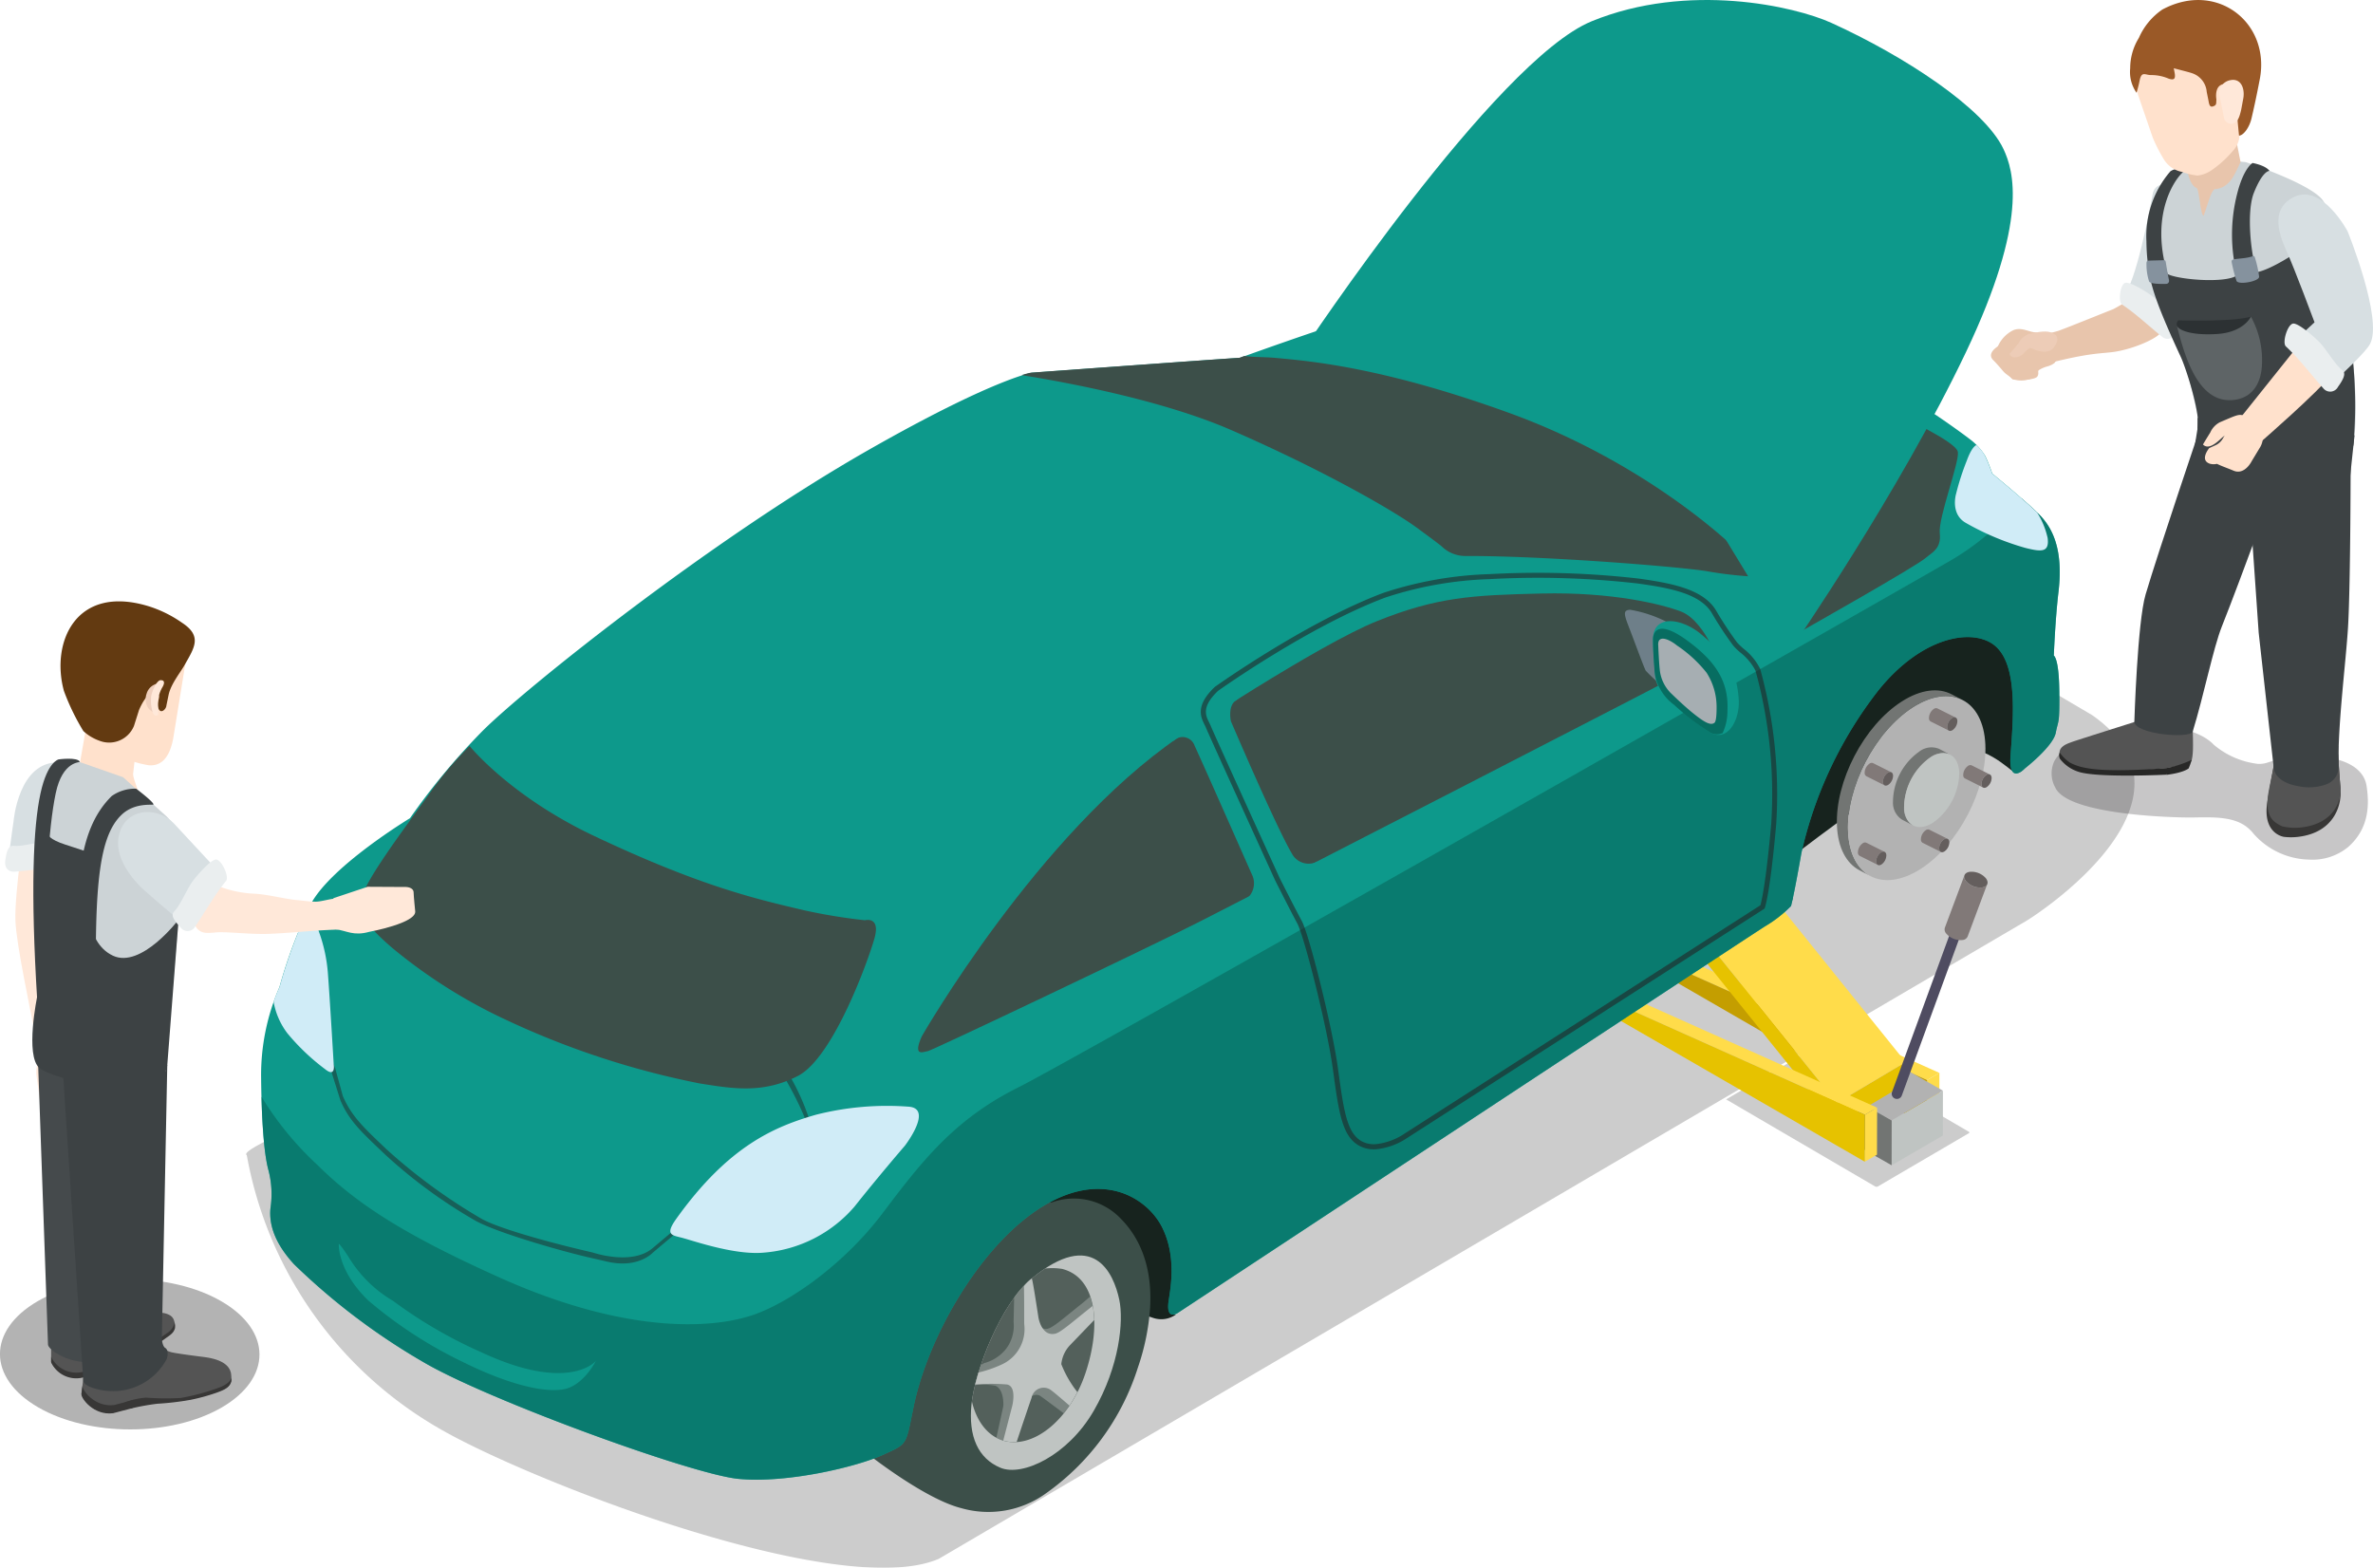 <svg xmlns="http://www.w3.org/2000/svg" width="280" height="185" viewBox="0 0 280 185">
  <g id="Group_1949" data-name="Group 1949" transform="translate(-30.697 -96.462)">
    <g id="Group_1847" data-name="Group 1847" transform="translate(234.365 219.727)" opacity="0.2" style="mix-blend-mode: multiply;isolation: isolate">
      <g id="Group_1846" data-name="Group 1846">
        <path id="Path_5378" data-name="Path 5378" d="M279,256.039l17.581,10.272a.369.369,0,0,0,.333,0l10.709-6.268a.1.1,0,0,0,0-.193l-17.581-10.272Z" transform="translate(-278.998 -249.578)"/>
      </g>
    </g>
    <g id="Group_1849" data-name="Group 1849" transform="translate(59.742 143.388)" opacity="0.2" style="mix-blend-mode: multiply;isolation: isolate">
      <g id="Group_1848" data-name="Group 1848" transform="translate(0 0)">
        <path id="Path_5379" data-name="Path 5379" d="M281.912,193.672c14.423,10.178-7.043,23.831-7.719,24.223L145.81,293.212c-11.782,5.089-48.834-9.422-59.113-15.47a46.725,46.725,0,0,1-22.548-32.162c-.679-.394,3.523-2.253,4.2-2.646L216.288,156.5a2.694,2.694,0,0,1,2.454,0Z" transform="translate(-64.075 -156.201)"/>
      </g>
    </g>
    <g id="Group_1873" data-name="Group 1873" transform="translate(219.254 199.319)">
      <g id="Group_1854" data-name="Group 1854" transform="translate(7.35 9.655)">
        <g id="Group_1853" data-name="Group 1853" style="isolation: isolate">
          <g id="Group_1850" data-name="Group 1850" transform="translate(31.477 14.09)">
            <path id="Path_5380" data-name="Path 5380" d="M308.139,254.444l1.439-.837-.016,5.548-1.439.836Z" transform="translate(-308.123 -253.607)" fill="#ffdc4a"/>
          </g>
          <g id="Group_1851" data-name="Group 1851" transform="translate(0.015)">
            <path id="Path_5381" data-name="Path 5381" d="M269.483,237.139l1.439-.837,31.478,14.09-1.439.837Z" transform="translate(-269.483 -236.302)" fill="#ffdc4a"/>
          </g>
          <g id="Group_1852" data-name="Group 1852" transform="translate(0 0.837)">
            <path id="Path_5382" data-name="Path 5382" d="M300.957,251.42l-.016,5.548-31.477-18.174.015-1.465Z" transform="translate(-269.464 -237.33)" fill="#c49e00"/>
          </g>
        </g>
      </g>
      <g id="Group_1859" data-name="Group 1859" transform="translate(28.838 22.54)">
        <g id="Group_1858" data-name="Group 1858" style="isolation: isolate">
          <g id="Group_1855" data-name="Group 1855" transform="translate(5.807 3.304)">
            <path id="Path_5383" data-name="Path 5383" d="M302.994,259.7l6.044-3.513-.007,5.289-6.044,3.512Z" transform="translate(-302.987 -256.185)" fill="#bfc4c2"/>
          </g>
          <g id="Group_1856" data-name="Group 1856" transform="translate(0.008)">
            <path id="Path_5384" data-name="Path 5384" d="M295.864,255.639l6.043-3.512,5.807,3.3-6.044,3.513Z" transform="translate(-295.864 -252.127)" fill="#b2b2b2"/>
          </g>
          <g id="Group_1857" data-name="Group 1857" transform="translate(0 3.512)">
            <path id="Path_5385" data-name="Path 5385" d="M301.669,259.745l-.007,5.288-5.807-3.3.008-5.289Z" transform="translate(-295.855 -256.44)" fill="#727573"/>
          </g>
        </g>
      </g>
      <g id="Group_1864" data-name="Group 1864" transform="translate(12.726 3.287)">
        <g id="Group_1863" data-name="Group 1863" style="isolation: isolate">
          <g id="Group_1860" data-name="Group 1860" transform="translate(15.45 19.192)">
            <path id="Path_5386" data-name="Path 5386" d="M295.049,256.874l8.112-4.822-.007,2.552-8.112,4.822Z" transform="translate(-295.041 -252.052)" fill="#e6c200"/>
          </g>
          <g id="Group_1861" data-name="Group 1861" transform="translate(0.008)">
            <path id="Path_5387" data-name="Path 5387" d="M276.076,233.3l8.111-4.822,15.45,19.192-8.112,4.822Z" transform="translate(-276.076 -228.481)" fill="#ffdc4a"/>
          </g>
          <g id="Group_1862" data-name="Group 1862" transform="translate(0 4.822)">
            <path id="Path_5388" data-name="Path 5388" d="M291.524,253.6l-.007,2.552-15.45-19.191.008-2.553Z" transform="translate(-276.067 -234.404)" fill="#e6c200"/>
          </g>
        </g>
      </g>
      <g id="Group_1869" data-name="Group 1869" transform="translate(0 13.755)">
        <g id="Group_1868" data-name="Group 1868" style="isolation: isolate">
          <g id="Group_1865" data-name="Group 1865" transform="translate(31.478 14.09)">
            <path id="Path_5389" data-name="Path 5389" d="M299.112,259.48l1.439-.836-.015,5.548-1.439.837Z" transform="translate(-299.097 -258.644)" fill="#ffdc4a"/>
          </g>
          <g id="Group_1866" data-name="Group 1866" transform="translate(0.016)">
            <path id="Path_5390" data-name="Path 5390" d="M260.456,242.174l1.439-.836,31.477,14.09-1.439.836Z" transform="translate(-260.456 -241.338)" fill="#ffdc4a"/>
          </g>
          <g id="Group_1867" data-name="Group 1867" transform="translate(0 0.836)">
            <path id="Path_5391" data-name="Path 5391" d="M291.93,256.456,291.915,262,260.437,243.83l.016-1.465Z" transform="translate(-260.437 -242.365)" fill="#e6c200"/>
          </g>
        </g>
      </g>
      <path id="Path_5392" data-name="Path 5392" d="M312.512,226.739a.612.612,0,0,0-.784.367l-8.694,23.755a.613.613,0,0,0,.368.784.625.625,0,0,0,.208.037.612.612,0,0,0,.576-.4l8.694-23.754A.612.612,0,0,0,312.512,226.739Z" transform="translate(-268.343 -224.864)" fill="#4f4c61"/>
      <g id="Group_1872" data-name="Group 1872" transform="translate(40.89)">
        <g id="Group_1871" data-name="Group 1871" style="isolation: isolate">
          <path id="Path_5393" data-name="Path 5393" d="M310.69,231.151a.723.723,0,0,0,.18.708,2.247,2.247,0,0,0,1.9.746.72.72,0,0,0,.6-.393l2.319-6.2a.714.714,0,0,1-.6.393,2.249,2.249,0,0,1-1.9-.746.72.72,0,0,1-.179-.708Z" transform="translate(-310.656 -224.539)" fill="#817978"/>
          <g id="Group_1870" data-name="Group 1870" transform="translate(2.32)">
            <path id="Path_5394" data-name="Path 5394" d="M313.719,225.564c-.406-.51-.217-1,.427-1.1a2.249,2.249,0,0,1,1.9.743c.407.512.217,1-.423,1.1A2.249,2.249,0,0,1,313.719,225.564Z" transform="translate(-313.505 -224.445)" fill="#645e5d"/>
          </g>
        </g>
      </g>
    </g>
    <g id="Group_1884" data-name="Group 1884" transform="translate(265.62 96.462)">
      <path id="Path_5395" data-name="Path 5395" d="M313.337,134.524c-.962.046-1.789-.688-2.843-.275a3.827,3.827,0,0,0-2.018,2.43c-.183,1.651,2.751,1.651,3.623.826.963-.871.459-2.063,1.146-2.934Z" transform="translate(-307.841 -95.295)" fill="#e8c5ac"/>
      <path id="Path_5396" data-name="Path 5396" d="M329.816,129.44l-3.71-.3a26.538,26.538,0,0,1-2.751,1.7c-1.656.656-5.24,2.109-6.48,2.562a13.151,13.151,0,0,1-2.69.519s.9,3.463,1.646,3.275c5.629-1.422,6.347-1.01,8.307-1.435,2.381-.514,4.538-1.632,4.771-2.137C330.392,130.4,329.816,129.44,329.816,129.44Z" transform="translate(-308.904 -94.369)" fill="#e8c5ac"/>
      <g id="Group_1874" data-name="Group 1874" transform="translate(15.684 21.722)">
        <path id="Path_5397" data-name="Path 5397" d="M330.344,114.335c-.283,1.655-2.013,10.587-3.368,11.818l-.015.014,4.807,3.276.547.734c2.558-2.807,5.7-10.714,5.7-10.714s1.286-1.1-1.1-3.825C335.158,113.644,330.771,111.831,330.344,114.335Z" transform="translate(-326.961 -113.115)" fill="#d7dfe2"/>
      </g>
      <g id="Group_1875" data-name="Group 1875" transform="translate(0 39.516)">
        <path id="Path_5398" data-name="Path 5398" d="M315.114,136.739l-.55-.7-2.214.05-1.7.375a1.886,1.886,0,0,1-1.081.308,3.841,3.841,0,0,1-.962-.309s-1.537.846-.61,1.716c.3.279,1.128,1.256,1.128,1.256.343.414.69.513,1.1.951,1.227.206,2.763.031,2.958-.322.229-.413-.037-.6.195-.756a3.629,3.629,0,0,1,.986-.424C315.324,138.6,315.827,138.126,315.114,136.739Z" transform="translate(-307.699 -135.167)" fill="#e8c5ac"/>
        <path id="Path_5399" data-name="Path 5399" d="M316.578,138.258l-.473.178-.974-2.947,1.362-.521Z" transform="translate(-309.079 -134.968)" fill="#e8c5ac"/>
      </g>
      <path id="Path_5400" data-name="Path 5400" d="M327.034,127.414c.63-.107,2.563,1.12,3.164,1.567.736.558,1.833,1.846,2.6,2.372.367.261.975.275.105,2.018a.947.947,0,0,1-1.549.406c-1.55-1.242-3.079-2.706-4.725-3.8C326.147,129.662,326.419,127.538,327.034,127.414Z" transform="translate(-311.17 -94.048)" fill="#eaeeef"/>
      <path id="Path_5401" data-name="Path 5401" d="M346.874,207.417a8.97,8.97,0,0,1-6.555-3.048c-1.049-1.314-2.439-1.856-4.958-1.931-.492-.012-1.037-.012-1.72,0-.642.016-1.42.012-2.253-.012-3.061-.09-13.147-.607-14.469-3.508a3.446,3.446,0,0,1-.182-2.971c.679-1.492,2.594-2.479,7.064-3.646a18.947,18.947,0,0,1,5.326-.632c2.853.085,5.283.905,6.5,2.2a9.811,9.811,0,0,0,5.209,2.254h0a3.143,3.143,0,0,0,1.2-.178,14.925,14.925,0,0,1,5.29-.722c3.7.107,6.009,1.387,6.325,3.513.3,2.015.4,4.958-2.211,7.225A6.611,6.611,0,0,1,346.874,207.417Z" transform="translate(-309.33 -105.985)" fill="#231f20" opacity="0.25" style="mix-blend-mode: multiply;isolation: isolate"/>
      <path id="Path_5402" data-name="Path 5402" d="M356.073,195.636s.292,4.372.3,4.466c.036,1.744-.868,4.723-4.873,5.269a7.139,7.139,0,0,1-1.8.02s-2.628-.322-1.96-4.217c.233-1.358,1.049-5.985,1.049-5.985Z" transform="translate(-315.117 -106.64)" fill="#383736"/>
      <path id="Path_5403" data-name="Path 5403" d="M356.109,194.542a43.455,43.455,0,0,0,.284,4.788c.141,1.742-.825,4.2-4.244,4.759a6.678,6.678,0,0,1-2.636-.073c-1.127-.515-2.021-1.224-1.672-3.714.154-1.083,1.206-5.827,1.284-5.827Z" transform="translate(-315.142 -106.507)" fill="#545454"/>
      <g id="Group_1877" data-name="Group 1877" transform="translate(8.042 84.102)">
        <path id="Path_5404" data-name="Path 5404" d="M327.269,189.727l-.812,1.1s-6.9,2.178-7.322,2.337c-.485.185-1.545.484-1.505,1.348a.952.952,0,0,0,.1.525,3.483,3.483,0,0,0,2.168,1.3,27.141,27.141,0,0,0,5.92.3c1.178-.028,3.567-.3,4.574-.4.138-.014,2.7-.434,2.833-.895a5.225,5.225,0,0,0,.133-.937c.063-.719-.012-2.753-.012-2.753Z" transform="translate(-317.586 -189.727)" fill="#545454"/>
        <g id="Group_1876" data-name="Group 1876" transform="translate(0 4.707)">
          <path id="Path_5405" data-name="Path 5405" d="M318.872,196.7a6.311,6.311,0,0,0,1.848.611c2.742.566,8.939.078,9.665,0,.007-.079-.006-.011.026,0a3.5,3.5,0,0,1-.157.8s-7.058.345-9.821-.2a4.472,4.472,0,0,1-2.76-1.671.9.9,0,0,1-.026-.741A4.516,4.516,0,0,0,318.872,196.7Z" transform="translate(-317.576 -195.508)" fill="#282827"/>
          <path id="Path_5406" data-name="Path 5406" d="M333.27,197.506a13.2,13.2,0,0,0,2.836-.948,9.192,9.192,0,0,1-.357,1s-.511.5-2.584.763C333.085,198.327,333.057,197.558,333.27,197.506Z" transform="translate(-320.461 -195.703)" fill="#282827"/>
        </g>
      </g>
      <path id="Path_5407" data-name="Path 5407" d="M336.316,148.191s-5.042,14.883-6.514,19.872c-.966,3.263-1.325,14.971-1.325,14.971-.039,1.52,6.616,2.08,6.886,1.2,1.31-4.243,2.414-9.838,3.454-12.44,2.113-5.288,7.61-20.362,7.61-20.362Z" transform="translate(-311.559 -97.909)" fill="#3d4244"/>
      <path id="Path_5408" data-name="Path 5408" d="M332.889,112.146c-1.006,3.377-1.154,5.54.086,11.636l3.862,16.881c.168.819.235,1.834,1.032,2.147,0,0,7.361,3.8,10.486,2.765a32.617,32.617,0,0,1,4.849-1.035c.99-.4,1.675.036,1.927-2.468.97-9.626-3.511-27.233-3.511-27.233-.31-1.918-8.03-4.569-9.319-5.012l-4.96-.476S333.571,109.85,332.889,112.146Z" transform="translate(-312.23 -90.694)" fill="#ccd3d6"/>
      <path id="Path_5409" data-name="Path 5409" d="M342.862,148.807s-3.634-.434-5.3-1.834l-.018,1.351-.332,2.063,3.932,1.869Z" transform="translate(-313.181 -97.683)" fill="#3d4244"/>
      <path id="Path_5410" data-name="Path 5410" d="M344.588,150.645l1.551,22.381,1.755,15.774c.012,1.075,1.041,2,2.829,2.315a6.018,6.018,0,0,0,3.421-.208,2.219,2.219,0,0,0,1.421-2.367c-.1-4.646.875-12.136,1.118-16.185.31-5.141.309-20.6.309-20.6Z" transform="translate(-314.551 -98.365)" fill="#3d4244"/>
      <path id="Path_5411" data-name="Path 5411" d="M356.456,154.441l.532-5s-10.781.233-14.015-.384c-.477-.09-1.516,4.249-.25,6.114a14.739,14.739,0,0,1,1.733,5.2Z" transform="translate(-314.093 -98.07)" fill="#3d4244"/>
      <g id="Group_1878" data-name="Group 1878" transform="translate(18.326 19.233)">
        <path id="Path_5412" data-name="Path 5412" d="M333.054,111.035a1.837,1.837,0,0,1,1.786-.123c-.835.4-4.381,4.758-2.119,12.248,1.158.649,6.764,1.147,8.2.16a19.493,19.493,0,0,1,0-9.608c.778-3.093,1.822-3.654,1.822-3.654s1.531.259,2,.935c0,0-.782-.1-1.848,2.6-.87,2.2-.386,7.222.365,9.349,1.794-.334,5.047-2.58,5.047-2.58l6.265,12.808a54.083,54.083,0,0,1,.062,10.249s-7.041-.949-10.426.16c-2.676.878-8.063-1.659-7.938-2.287.342-1.716-1.408-7.079-1.982-8.32-2.163-4.675-3.124-7.137-3.583-9.128a23.307,23.307,0,0,1-.484-4.554A11.7,11.7,0,0,1,333.054,111.035Z" transform="translate(-330.205 -110.058)" fill="#3d4244"/>
      </g>
      <g id="Group_1881" data-name="Group 1881" transform="translate(29.132 22.949)">
        <g id="Group_1880" data-name="Group 1880">
          <g id="Group_1879" data-name="Group 1879" transform="translate(4.778)">
            <path id="Path_5413" data-name="Path 5413" d="M360.164,132.257c1.563-2.934-2.65-13.292-2.65-13.292.024.046-2.948-5.6-6.242-4.083-2.762,1.272-2.06,4.039-.947,6.458.878,1.9,3.288,8.367,3.288,8.367l-2.99,2.772,4.469,5.061C356.921,135.72,359.606,133.306,360.164,132.257Z" transform="translate(-349.345 -114.622)" fill="#d7dfe2"/>
          </g>
          <path id="Path_5414" data-name="Path 5414" d="M350.606,136.495l-7.129,8.913,2.684,2.494s6.9-6,8.271-7.882S350.606,136.495,350.606,136.495Z" transform="translate(-343.477 -118.685)" fill="#ffe1cc"/>
          <path id="Path_5415" data-name="Path 5415" d="M351.287,133.327c.7,0,2.56,1.666,3.13,2.255.692.733,1.643,2.316,2.38,3.021.351.348,1,.471-.247,2.193a1.035,1.035,0,0,1-1.742.161c-1.448-1.615-2.833-3.465-4.41-4.934C349.931,135.591,350.6,133.352,351.287,133.327Z" transform="translate(-344.734 -118.097)" fill="#eaeeef"/>
        </g>
      </g>
      <path id="Path_5416" data-name="Path 5416" d="M343.368,132.326a4.577,4.577,0,0,1-8.7,1.166.691.691,0,0,1,.135-.734S341.209,132.971,343.368,132.326Z" transform="translate(-312.698 -94.962)" fill="#2c3133"/>
      <g id="Group_1882" data-name="Group 1882" transform="translate(21.908 37.364)">
        <path id="Path_5417" data-name="Path 5417" d="M334.619,133.519a.537.537,0,0,1-.012-.161A.548.548,0,0,0,334.619,133.519Z" transform="translate(-334.605 -132.518)" fill="#5e6466"/>
        <path id="Path_5418" data-name="Path 5418" d="M343.37,132.326s-.813,1.842-3.977,2.047c-2.608.169-4.119-.277-4.615-.772a.562.562,0,0,1-.156-.274v.01c.993,3.939,2.634,9.438,6.9,8.794,2.242-.338,3-2.2,3.133-3.83A10.648,10.648,0,0,0,343.37,132.326Z" transform="translate(-334.608 -132.326)" fill="#5e6466"/>
      </g>
      <path id="Path_5419" data-name="Path 5419" d="M337.183,111.4c.332.464.414,3.189.8,3.268.573-1.551.787-2.68,1.269-3.136,1.919-.115,2.478-1.987,3.087-3.207l-1.379-6.976-5.306,3.036S335.519,110.867,337.183,111.4Z" transform="translate(-312.891 -89.206)" fill="#e8c5ac"/>
      <path id="Path_5420" data-name="Path 5420" d="M338.54,97.023a1.586,1.586,0,0,0-1.3,1.682l.579,2.85a.87.87,0,0,0,.75.6c.841,0,1.049-.774,1.252-1.624.011-.048.24-1.286.254-1.361C340.27,98.122,339.881,96.749,338.54,97.023Z" transform="translate(-313.186 -88.397)" fill="#ffe8d9"/>
      <path id="Path_5421" data-name="Path 5421" d="M333.122,92.476v0l5.487-1.091,2.1,9.873c.065.695.218,1.3.223,1.9a2.849,2.849,0,0,1-.813,2.036,12.969,12.969,0,0,1-2.354,2.158,3.746,3.746,0,0,1-1.795.721,8.249,8.249,0,0,1-1.806-.427,3.221,3.221,0,0,1-2.181-1.519,18.749,18.749,0,0,1-1.3-2.557l-1.961-5.711.423-4.542Z" transform="translate(-311.604 -87.356)" fill="#ffe1cc"/>
      <path id="Path_5422" data-name="Path 5422" d="M328.893,90.916a6.784,6.784,0,0,0-1.02,3.584,4.24,4.24,0,0,0,.752,2.883c-.018.03.2-.624.352-1.4.251-1.251.668-.646,1.439-.688a5.167,5.167,0,0,1,2,.423c.7.234.774-.06.727-.525-.011-.1-.13-.707-.13-.707.094.04,1.689.428,2.126.578a2.529,2.529,0,0,1,1.765,2.227l.176.864c.093.45.117.979.55.839.458-.147.381-.318.414-.825,0,0-.415-2.242,1.589-1.751,1.057.256.8,2.562.761,2.7l.319,3.316c.427.038,1.19-.813,1.479-2.041.53-2.259.824-3.863.961-4.547,1.33-6.721-5.07-11.749-11.5-8.274A7.887,7.887,0,0,0,328.893,90.916Z" transform="translate(-311.446 -86.437)" fill="#9a5927"/>
      <path id="Path_5423" data-name="Path 5423" d="M342.079,98.048a1.588,1.588,0,0,0-1.3,1.683l.579,2.847a.873.873,0,0,0,.751.608c.842,0,1.05-.776,1.252-1.627.013-.047.239-1.286.254-1.361C343.81,99.149,343.422,97.774,342.079,98.048Z" transform="translate(-313.843 -88.587)" fill="#ffe8d9"/>
      <path id="Path_5424" data-name="Path 5424" d="M342.579,124.262a17.346,17.346,0,0,0,.563,2.2c.156.543,2.763.077,2.672-.5a12.811,12.811,0,0,0-.51-2.281c-.09-.276-.23-.011-1.3.114C342.86,123.931,342.519,123.884,342.579,124.262Z" transform="translate(-314.177 -93.333)" fill="#85929e"/>
      <path id="Path_5425" data-name="Path 5425" d="M332.527,124.465c.171,1.063.194,1.184.366,2.049a.354.354,0,0,1-.3.424c-.652.019-1.971.022-2.057-.312a6.348,6.348,0,0,1-.3-1.97c0-.16-.018-.427.16-.451.226-.029,1.635-.042,1.885-.064C332.456,124.125,332.494,124.256,332.527,124.465Z" transform="translate(-311.886 -93.441)" fill="#85929e"/>
      <g id="Group_1883" data-name="Group 1883" transform="translate(25.018 48.959)">
        <path id="Path_5426" data-name="Path 5426" d="M344.529,147.375l-.81-.433-2.034.971-.912,1.581a1.9,1.9,0,0,1-.872.741c-.249.116-.69.314-.69.314s-1.176,1.41.061,1.841a1.653,1.653,0,0,0,.851.02c.5.25,1.388.563,1.957.806,1.322.557,2.142-1.122,2.142-1.122l.943-1.562A2.3,2.3,0,0,0,344.529,147.375Z" transform="translate(-338.476 -146.635)" fill="#ffe1cc"/>
        <path id="Path_5427" data-name="Path 5427" d="M343.5,148.544a1.979,1.979,0,0,1-2.432.455c-.235-.12-1.73,1.995-2.648,1.057,0,0,.3-.516.858-1.407a2.505,2.505,0,0,1,1.141-1.219c2-.843,2.29-1.05,2.964-.705S343.961,147.748,343.5,148.544Z" transform="translate(-338.424 -146.565)" fill="#ffe1cc"/>
      </g>
      <path id="Path_5428" data-name="Path 5428" d="M312.81,137.3c-.251-.635-1.336-1.953-1.945-1.548s-1.221,1.055-2.2.849c-.883.213.35,2.334,1.708,3.721a3.3,3.3,0,0,0,2.127-.038C312.246,140.165,313.226,138.356,312.81,137.3Z" transform="translate(-307.822 -95.584)" fill="#e8c5ac"/>
      <path id="Path_5429" data-name="Path 5429" d="M315.542,136.447c-.576.69-1.766.392-2.422.066-.242-.12-.423-.165-1.065.546-.437.484-1.4.736-1.668.062,0,0,.356-.4,1.081-1.277a2.179,2.179,0,0,1,1.22-1.071c2.071-.5,2.553-.262,3.053.056C316.179,135.109,316.114,135.759,315.542,136.447Z" transform="translate(-308.198 -95.362)" fill="#edccb7"/>
    </g>
    <g id="Group_1914" data-name="Group 1914" transform="translate(61.51 130.413)">
      <g id="Group_1885" data-name="Group 1885" transform="translate(179.96 39.575)">
        <path id="Path_5430" data-name="Path 5430" d="M288.774,218.4c.831-5.193,1.867-9.2,6.2-16.633,5.447-9.345,12.279-14.676,17.2-12.354,4.746,2.234,3.128,12.962,3.128,12.962s1.743,4.514-.536,4.085c-.5-.094-3.8-3.8-7.6-2.578s-17.6,11.717-17.913,12.01c-2.043,1.916.523,5.518-1.425,6.581C287.923,220.911,288.472,220.293,288.774,218.4Z" transform="translate(-287.832 -188.869)" fill="#17231e"/>
      </g>
      <g id="Group_1886" data-name="Group 1886" transform="translate(75.518 106.01)">
        <path id="Path_5431" data-name="Path 5431" d="M159.334,298.2a45.066,45.066,0,0,1,7.629-18.161c6.977-10.411,14.3-10.73,19.8-8.4,7.661,3.249,4.278,13.043,4.278,13.043s-.063.614.127.81a.478.478,0,0,0,.557.069,2.971,2.971,0,0,1-2.8.437c-2.569-.861-6.012-1.923-6.012-1.923-4.03,2.889-13.506,15.772-23.062,20.335C160.036,302.727,158.893,300.241,159.334,298.2Z" transform="translate(-159.232 -270.462)" fill="#17231e"/>
      </g>
      <g id="Group_1887" data-name="Group 1887" transform="translate(71.735 107.477)">
        <path id="Path_5432" data-name="Path 5432" d="M176.112,272.727a7.648,7.648,0,0,1,8.146,1.895c2.663,2.682,3.722,6.37,3.472,10.571a27.251,27.251,0,0,1-1.431,6.992,28.8,28.8,0,0,1-10.954,14.935,11.608,11.608,0,0,1-9.89,1.677c-4.271-1.063-10.88-6.276-10.88-6.276A84.945,84.945,0,0,1,168.6,278.279C173.749,272.149,176.112,272.727,176.112,272.727Z" transform="translate(-154.575 -272.264)" fill="#3c4f49"/>
      </g>
      <g id="Group_1888" data-name="Group 1888" transform="translate(0)">
        <path id="Path_5433" data-name="Path 5433" d="M181.747,148.536s16.129-5.857,22.437-7.231a66.267,66.267,0,0,1,17.53-.738,129.2,129.2,0,0,1,26.116,6.061c10.319,3.991,20.049,11.52,20.049,11.52a7.052,7.052,0,0,1,1.814,1.992c.457.975.82,2.054.82,2.054s4.092,3.359,5.578,4.872,2.831,4.037,2.232,9.075c-.384,3.228-.552,7.536-.552,7.536s.612.264.649,4.263-.108,3.208-.414,4.828-3.646,4.219-3.646,4.219-1.972,2.117-1.691-1.6c.364-4.817.773-10.55-1.755-12.8s-8.66-1.286-13.868,5.225a48.448,48.448,0,0,0-9.056,19.147c-.921,5.248-1.228,6.275-1.228,6.275a15.017,15.017,0,0,1-3.054,2.383c-2.118,1.326-69.3,45.624-69.3,45.624s-1.44.985-1.082-1.436c.2-1.384.989-5.26-.817-8.756s-7.524-7.18-15.362-1.493c-6.607,4.793-12.294,14.823-13.93,22.838-.929,4.556-.67,4.253-3.662,5.621-3.014,1.378-11.283,3.368-17.009,2.808-5.534-.543-29.6-9.355-37.05-13.718a77.852,77.852,0,0,1-15.36-11.6c-1.921-2.087-3.02-4.311-2.788-6.638a11.135,11.135,0,0,0-.271-4.587c-.258-.985-.758-3.663-.834-10.756a25.981,25.981,0,0,1,2.164-10.734,57.034,57.034,0,0,1,3.713-9.826c2.455-4.53,11.685-10.1,11.685-10.1a79.873,79.873,0,0,1,8.578-10.312c4.9-4.894,26.646-22.373,45.474-33.111,14.683-8.374,19.329-9.15,19.329-9.15S179.36,148.678,181.747,148.536Z" transform="translate(-66.246 -140.265)" fill="#0d998b"/>
      </g>
      <g id="Group_1891" data-name="Group 1891" transform="translate(89.729 8.059)">
        <g id="Group_1889" data-name="Group 1889" transform="translate(50.634 23.514)">
          <path id="Path_5434" data-name="Path 5434" d="M239.156,179.042l.034.031S238.872,179.038,239.156,179.042Z" transform="translate(-239.038 -179.042)" fill="#3c4f49"/>
        </g>
        <g id="Group_1890" data-name="Group 1890">
          <path id="Path_5435" data-name="Path 5435" d="M177.936,152.129s22.217-1.612,24.609-1.754l.586-.212c1.216.158,2.418.1,3.768.23,3.925.368,12.519,1.061,27.474,6.481,15.11,5.477,25.586,14.537,28.617,17.963,1.271,1.435-.462,1.312-.462,1.312a46.394,46.394,0,0,1-4.914-.61c-3.6-.554-19.093-1.8-28.321-1.779a3.98,3.98,0,0,1-2.843-1.108c-.173-.152-.554-.466-3.062-2.3-2.666-1.943-10.9-6.71-21.839-11.468-8.087-3.516-19.364-5.613-24.7-6.467A9.808,9.808,0,0,1,177.936,152.129Z" transform="translate(-176.852 -150.163)" fill="#3c4f49"/>
        </g>
      </g>
      <g id="Group_1892" data-name="Group 1892" transform="translate(77.52 36.066)">
        <path id="Path_5436" data-name="Path 5436" d="M162.257,236.826s13.7-23.923,30.334-35.312c0,0,16.366-10.872,23.4-13.69s11.126-3.058,19.42-3.249,14.182,1.264,16.436,2.131c1.629.627,2.855,2.634,3.42,3.7s.386,1.479-.575,2.135-54.084,27.91-59.619,30.738-31.719,15.28-32.117,15.3S161.108,239.4,162.257,236.826Z" transform="translate(-161.824 -184.559)" fill="#3c4f49"/>
      </g>
      <g id="Group_1893" data-name="Group 1893" transform="translate(106.924 46.08)">
        <path id="Path_5437" data-name="Path 5437" d="M198.615,204.239a1.5,1.5,0,0,1,2.489.6c.914,1.945,6.747,15.161,6.747,15.161a2.343,2.343,0,0,1-.392,2.673c-1.128.968.774,2.106.774,2.106l7.345-4.436.831-1.15-.938-.647a2.239,2.239,0,0,1-2.913-1.029c-1.886-3.2-7.175-15.582-7.175-15.582s-.4-1.777.559-2.435a2.021,2.021,0,0,0,.742-2.647s-8.085,5.38-8.648,6.015S198.615,204.239,198.615,204.239Z" transform="translate(-197.878 -196.858)" fill="#0d998b"/>
      </g>
      <g id="Group_1894" data-name="Group 1894" transform="translate(0.043 24.889)" opacity="0.67">
        <path id="Path_5438" data-name="Path 5438" d="M70.149,261.18c-1.921-2.087-3.02-4.311-2.788-6.638a11.135,11.135,0,0,0-.271-4.587c-.23-.874-.649-3.095-.792-8.553a37.425,37.425,0,0,0,6.553,8.011c4.645,4.613,10.241,8.252,21.553,13.333,14.563,6.542,24.722,6.14,29.813,4.439,4.386-1.466,10.825-6.043,15.273-11.91s8.33-11.1,16.091-14.962c6.944-3.456,101.846-57.459,109.956-62.14a30.009,30.009,0,0,0,8.485-7.34c.817.713,1.592,1.411,2.079,1.91,1.488,1.514,2.831,4.037,2.232,9.075-.384,3.228-.552,7.536-.552,7.536s.612.264.649,4.263-.108,3.208-.414,4.828-3.646,4.219-3.646,4.219-1.972,2.117-1.691-1.6c.364-4.817.773-10.55-1.755-12.8s-8.66-1.286-13.868,5.225A48.448,48.448,0,0,0,248,212.632c-.921,5.248-1.228,6.275-1.228,6.275a15.021,15.021,0,0,1-3.054,2.383c-2.118,1.326-69.3,45.624-69.3,45.624s-1.44.985-1.082-1.436c.2-1.384.989-5.26-.817-8.756s-7.524-7.18-15.362-1.493c-6.607,4.793-12.294,14.823-13.93,22.838-.929,4.556-.67,4.253-3.662,5.621-3.014,1.378-11.283,3.368-17.009,2.808-5.534-.543-29.6-9.356-37.05-13.718A77.854,77.854,0,0,1,70.149,261.18Z" transform="translate(-66.299 -170.833)" fill="#076d61"/>
      </g>
      <g id="Group_1895" data-name="Group 1895" transform="translate(199.857 18.56)">
        <path id="Path_5439" data-name="Path 5439" d="M313.668,164.905c.438-1.2.827-1.692,1.137-1.845a4.917,4.917,0,0,1,1.034,1.313c.458.975.822,2.054.822,2.054s3.632,2.976,5.3,4.587a9.482,9.482,0,0,1,1.25,3.033c.2,1.688-.7,1.642-2.632,1.156a31.3,31.3,0,0,1-7.081-2.985c-1.788-1.07-1.1-3.372-1.1-3.372A29.721,29.721,0,0,1,313.668,164.905Z" transform="translate(-312.268 -163.06)" fill="#d0ecf7"/>
      </g>
      <g id="Group_1897" data-name="Group 1897" transform="translate(110.874 33.634)" opacity="0.56">
        <g id="Group_1896" data-name="Group 1896">
          <path id="Path_5440" data-name="Path 5440" d="M221.733,249.281c-2.19-1.04-2.577-3.881-3.28-9.032l-.017-.118c-.721-5.279-3.433-15.765-4.188-17.159-.78-1.442-2.584-5.023-2.609-5.069-.318-.7-7.824-17.165-8.176-18.04-.044-.112-.1-.227-.164-.351-.446-.9-1.121-2.251,1.2-4.463.108-.077,10.8-7.7,19.929-11.115a44.076,44.076,0,0,1,12.462-2.2,104.548,104.548,0,0,1,17.6.521c3.936.549,7.6,1.246,9.129,3.715a42.416,42.416,0,0,0,2.506,3.821,7.45,7.45,0,0,0,.752.726,6.947,6.947,0,0,1,1.979,2.4,55.454,55.454,0,0,1,1.891,18.332c-.712,8.094-1.314,9.792-1.337,9.86l-.037.094-42.5,27.276a7.974,7.974,0,0,1-3.331,1.12h0A3.666,3.666,0,0,1,221.733,249.281Zm48.427-38.088a54.652,54.652,0,0,0-1.857-18.07,6.543,6.543,0,0,0-1.818-2.163,7.606,7.606,0,0,1-.815-.8,42.046,42.046,0,0,1-2.551-3.883c-1.395-2.248-4.911-2.909-8.7-3.437a103.79,103.79,0,0,0-17.485-.517,43.539,43.539,0,0,0-12.288,2.168c-9.057,3.392-19.682,10.967-19.757,11.016-1.975,1.881-1.462,2.909-1.05,3.734.069.14.134.271.185.4.344.862,8.084,17.843,8.157,18,.02.036,1.821,3.609,2.6,5.043.845,1.562,3.575,12.376,4.254,17.363l.016.117c.676,4.946,1.049,7.672,2.943,8.571a3.091,3.091,0,0,0,1.521.261h0a7.5,7.5,0,0,0,3.045-1.028l42.325-27.161C269.008,220.368,269.543,218.173,270.16,211.193Z" transform="translate(-202.853 -181.572)" fill="#231f20"/>
        </g>
      </g>
      <g id="Group_1899" data-name="Group 1899" transform="translate(3.793 71.092)" opacity="0.47">
        <g id="Group_1898" data-name="Group 1898">
          <path id="Path_5441" data-name="Path 5441" d="M113.357,270.32l18.466-15.554-.114-.378a26.125,26.125,0,0,0-2.58-5.492l-.5.411a37.357,37.357,0,0,1,2.717,5.343l-17.923,15.066c-2.465,2.248-7.19.612-7.19.612-3.771-.853-10.547-2.615-13.016-3.921a66.517,66.517,0,0,1-11.292-8.238c-2.573-2.456-4.109-3.829-5.174-6.3l-.894-3.248c-1.174-2.7-3.206-12.45-3.706-13.984l.053-2.11c.716-1.443,4.5-3.8,7.2-4.127l.414-.824c-3.419.41-7.708,3.829-7.87,3.967l-.5,1.63L70.9,234.7l.053.153c.182.571,5.516,17.533,5.516,17.533,1.078,2.493,2.532,3.767,5.281,6.392a59.223,59.223,0,0,0,10.771,7.868c2.611,1.381,9.849,3.494,13.678,4.361l1.438.326C111.472,272.334,113.242,270.432,113.357,270.32Z" transform="translate(-70.905 -227.577)" fill="#231f20"/>
        </g>
      </g>
      <g id="Group_1900" data-name="Group 1900" transform="translate(9.159 112.824)">
        <path id="Path_5442" data-name="Path 5442" d="M107.832,292.648s-3.136,3.807-13.469-1.006A54.27,54.27,0,0,1,83.9,285.557a15,15,0,0,1-5.314-5.289c-1-1.5-1.087-1.438-1.087-1.438s-.216,3.114,3.5,6.7a51.661,51.661,0,0,0,11.338,7.334c4.223,2.093,9.022,3.67,11.791,3.106C106.386,295.509,107.832,292.648,107.832,292.648Z" transform="translate(-77.495 -278.83)" fill="#0d998b"/>
      </g>
      <g id="Group_1901" data-name="Group 1901" transform="translate(48.283 96.546)">
        <path id="Path_5443" data-name="Path 5443" d="M153.367,263.54s3.384-4.383.467-4.609a34.093,34.093,0,0,0-10.948.946c-4.8,1.381-10.294,3.61-16.487,12.279-1.4,1.958-.486,1.931.734,2.26,1.415.38,6.213,2.056,9.607,1.733a15.708,15.708,0,0,0,10.687-5.433C150.265,267.134,153.367,263.54,153.367,263.54Z" transform="translate(-125.695 -258.838)" fill="#d0ecf7"/>
      </g>
      <g id="Group_1902" data-name="Group 1902" transform="translate(1.471 73.644)">
        <path id="Path_5444" data-name="Path 5444" d="M68.053,241.336h0a17.162,17.162,0,0,1,.7-1.747,61.577,61.577,0,0,1,3.237-8.877,3.744,3.744,0,0,1,1.375,2.25,18.384,18.384,0,0,1,1.1,5.087c.231,3.014.683,10.716.683,10.716s.239,1.536-1.021.511a25.787,25.787,0,0,1-4.453-4.239A8.626,8.626,0,0,1,68.053,241.336Z" transform="translate(-68.053 -230.711)" fill="#d0ecf7"/>
      </g>
      <g id="Group_1903" data-name="Group 1903" transform="translate(11.835 54.08)">
        <path id="Path_5445" data-name="Path 5445" d="M93.548,206.684s4.753,5.922,14.737,10.636c12.522,5.911,18.946,7.385,24.731,8.745a65.768,65.768,0,0,0,7.174,1.177s1.869-.511,1.125,2.136-4.868,14.1-9.045,16.242-7.8,1.471-11.554.883a98.6,98.6,0,0,1-22.959-7.549,61.85,61.85,0,0,1-13.307-8.419c-3.055-2.621-3.831-3.878-3.644-5.79s5.014-8.3,7.881-12.272A40.876,40.876,0,0,1,93.548,206.684Z" transform="translate(-80.781 -206.684)" fill="#3c4f49"/>
      </g>
      <g id="Group_1904" data-name="Group 1904" transform="translate(83.741 114.197)">
        <path id="Path_5446" data-name="Path 5446" d="M176.514,283.232c-3.694,3.041-6.708,10.992-7.1,14.826s.792,6.4,3.4,7.5,7.976-1.447,11.026-6.717,3.537-10.592,3.017-13.079C186.171,282.494,183.752,277.28,176.514,283.232Z" transform="translate(-169.336 -280.516)" fill="#bfc4c2"/>
      </g>
      <g id="Group_1905" data-name="Group 1905" transform="translate(83.862 115.692)">
        <path id="Path_5447" data-name="Path 5447" d="M169.482,298.071c.522-3.939,3.464-11.54,7.059-14.5a19.253,19.253,0,0,1,1.585-1.175,7.443,7.443,0,0,1,2.005.045c4.2,1.063,4.609,6.838,2.73,12.371s-6.288,9.031-9.829,7.839C171.237,302.035,170.011,300.326,169.482,298.071Z" transform="translate(-169.482 -282.353)" fill="#53605b"/>
      </g>
      <g id="Group_1906" data-name="Group 1906" transform="translate(84.241 117.261)" opacity="0.63">
        <path id="Path_5448" data-name="Path 5448" d="M172.346,296.584a8.358,8.358,0,0,0-2.4-.076c.186-.755.421-1.562.7-2.4.219-.055.226-.169.589-.256a4.89,4.89,0,0,0,2.372-1.623,4.55,4.55,0,0,0,.887-3.192l.063-2.854a9.54,9.54,0,0,1,1.684-1.9c.28,1.659.769,3.18.778,3.316.042.712.318,2.523,1.49,2.26.647-.146,1.72-1.115,4.1-3.017.317-.253.637-.543.914-.791a8.6,8.6,0,0,1,.382,1.653l-4.178,4.287a3.825,3.825,0,0,0-.991,2.2c.035.592,1.428,2.652,2.617,4.31a13.816,13.816,0,0,1-.949,1.337c-1.142-.866-2.353-1.76-2.732-2.03-.758-.541-2.081.512-2.35,1.57-.121.47-.647,2.11-1.208,3.833a4.485,4.485,0,0,1-1-.2,4.255,4.255,0,0,1-.653-.287l.816-3.725S173.43,297.04,172.346,296.584Z" transform="translate(-169.948 -284.279)" fill="#919b97"/>
      </g>
      <g id="Group_1907" data-name="Group 1907" transform="translate(84.256 116.912)">
        <path id="Path_5449" data-name="Path 5449" d="M173.727,296.358a22.686,22.686,0,0,0-3.76,0c.114-.453.241-.923.391-1.413a14.7,14.7,0,0,0,2.772-.962,4.59,4.59,0,0,0,2.624-4.723c-.023-.385.01-2.427-.036-4.505a5.383,5.383,0,0,1,.913-.907c.1-.078.779,4.543.815,4.7.221,1,.8,2.077,1.972,1.812.648-.145,2.049-1.411,4.155-3.073l.259-.207a10.975,10.975,0,0,1,.176,1.672l-2.893,3.006a3.82,3.82,0,0,0-.99,2.2,12.933,12.933,0,0,0,1.9,3.3,15.051,15.051,0,0,1-.936,1.591c-.931-.806-1.8-1.549-2.1-1.765a1.454,1.454,0,0,0-2.375.855c-.188.518-1,2.922-1.758,5.2a4.552,4.552,0,0,1-1.579-.172l1.062-4.093S174.909,296.6,173.727,296.358Z" transform="translate(-169.967 -283.851)" fill="#bfc4c2"/>
      </g>
      <g id="Group_1913" data-name="Group 1913" transform="translate(160.919 37.999)">
        <g id="Group_1908" data-name="Group 1908">
          <path id="Path_5450" data-name="Path 5450" d="M264.949,186.934a15.1,15.1,0,0,1,7.974,4.049c2.706,2.834-.545,5.877-.545,5.877a6.208,6.208,0,0,1-3.118-.542,18.666,18.666,0,0,1-2.471-2.2c-.243-.462-1.46-3.8-1.929-5C264.218,187.467,264.082,186.985,264.949,186.934Z" transform="translate(-264.338 -186.934)" fill="#6e7f89"/>
        </g>
        <g id="Group_1912" data-name="Group 1912" transform="translate(3.31 1.345)">
          <g id="Group_1909" data-name="Group 1909">
            <path id="Path_5451" data-name="Path 5451" d="M274.008,190.068c3.242,2.674,4.321,4.547,4.516,7.837.136,2.315-1.339,5.143-3.53,3.727a30.083,30.083,0,0,1-4.2-3.456c-.973-.814-2.06-1.694-2.154-3.285-.1-1.642-.214-2.666-.239-4.05C268.345,187.683,271.8,188.247,274.008,190.068Z" transform="translate(-268.403 -188.586)" fill="#0d998b"/>
          </g>
          <g id="Group_1910" data-name="Group 1910" transform="translate(0 0.895)">
            <path id="Path_5452" data-name="Path 5452" d="M272.51,191.128c3,2.214,4.863,4.558,4.68,8.218a6.161,6.161,0,0,1-.569,2.651,1.616,1.616,0,0,1-1.627-.161,31.274,31.274,0,0,1-4.135-3.2,5.643,5.643,0,0,1-2.294-4.276c-.118-1.642-.135-1.927-.16-3.312a2.646,2.646,0,0,1,.027-.4C268.725,189.136,270.291,189.488,272.51,191.128Z" transform="translate(-268.403 -189.685)" fill="#076d61"/>
          </g>
          <g id="Group_1911" data-name="Group 1911" transform="translate(0.612 2.068)">
            <path id="Path_5453" data-name="Path 5453" d="M271.375,191.932a15.354,15.354,0,0,1,3.495,3.215,7.484,7.484,0,0,1,1.179,4c.011,1.379-.129,1.8-.242,1.894-.445.38-1.2-.05-2.487-1.08-1.114-.888-2.5-2.248-2.5-2.248a4.558,4.558,0,0,1-1.484-2.988c-.1-.963-.171-2.767-.174-2.794C269.061,190.573,270.459,191.188,271.375,191.932Z" transform="translate(-269.155 -191.127)" fill="#a6aeb2"/>
          </g>
        </g>
      </g>
    </g>
    <g id="Group_1925" data-name="Group 1925" transform="translate(30.697 167.421)">
      <path id="Path_5454" data-name="Path 5454" d="M113.031,267.468c-.79-.3-2.273.3-3.162.3-.791,0-1.582-.148-2.373-.2-1.631-.2-3.213-.642-4.843-.741a13.2,13.2,0,0,1-4.942-1.186,6.045,6.045,0,0,1-1.68-1.681c-.642-.742-.841-1.087-1.779-.544-1.582.989-1.137,1.977-.445,3.36.593,1.236,1.186,2.373,1.729,3.559.692,1.63,1.927.988,3.361,1.037,1.779.05,3.557.248,5.337.2,2.619-.1,5.188-.4,7.808-.494,1.087-.049,1.73-.247,1.927-1.483.1-.741.05-1.878-.94-2.026" transform="translate(-72.633 -232.33)" fill="#ffe8d9"/>
      <g id="Group_1915" data-name="Group 1915" transform="translate(0 79.982)" opacity="0.3" style="mix-blend-mode: multiply;isolation: isolate">
        <path id="Path_5455" data-name="Path 5455" d="M94.038,326.123c6.006,3.466,6.035,9.073.069,12.546-5.954,3.455-15.641,3.455-21.645-.011s-6.026-9.068-.072-12.529S88.042,322.663,94.038,326.123Z" transform="translate(-67.946 -323.528)"/>
      </g>
      <g id="Group_1923" data-name="Group 1923" transform="translate(0.6)">
        <g id="Group_1917" data-name="Group 1917" transform="translate(9.007 87.504)">
          <path id="Path_5456" data-name="Path 5456" d="M88.727,332.767a2.967,2.967,0,0,0,1.879,1.151c.823.167,3.54.506,3.54.506,1.352.168,2.99.6,3.249,1.922a4.323,4.323,0,0,1,.042.883c-.166.739-.888,1.032-1.766,1.342a23.47,23.47,0,0,1-2.956.823,10.536,10.536,0,0,1-4.013.077s-2.848.239-2.932.919l-2.281.6c-2.286.293-3.794-1.766-3.732-2.285l.616-5.017Z" transform="translate(-79.747 -332.767)" fill="#545454"/>
          <g id="Group_1916" data-name="Group 1916" transform="translate(0 4.099)">
            <path id="Path_5457" data-name="Path 5457" d="M88.5,340.16a31.645,31.645,0,0,0,4.1.039,25.974,25.974,0,0,0,4.477-1.205c.778-.274,1.44-.745,1.494-1.193a1.809,1.809,0,0,1-.007.436c-.164.739-.885,1.037-1.759,1.348a23.012,23.012,0,0,1-2.962.817,32.385,32.385,0,0,1-4.01.479,28.272,28.272,0,0,0-3.081.554c-.427-.065-1.254-.257-.69-.739A9.228,9.228,0,0,1,88.5,340.16Z" transform="translate(-80.882 -337.801)" fill="#383736"/>
            <path id="Path_5458" data-name="Path 5458" d="M83.6,341.25l2.265-.59c-.024.215-.078.746-.105.955l-2.281.6c-2.286.291-3.8-1.76-3.732-2.279l.125-.967C79.805,339.484,81.318,341.536,83.6,341.25Z" transform="translate(-79.745 -338.017)" fill="#383736"/>
          </g>
        </g>
        <g id="Group_1919" data-name="Group 1919" transform="translate(5.434 82.516)">
          <path id="Path_5459" data-name="Path 5459" d="M83.077,326.641a1.687,1.687,0,0,0,1.469,1.438c.792.071,1.935.1,1.935.1,1.357-.257,3.051-.234,3.368.782a1.94,1.94,0,0,1,.12.607c-.072.747.193.121-.824,1.033a24.425,24.425,0,0,1-3.123,2.016,5.116,5.116,0,0,1-2.762.68,6.543,6.543,0,0,0-1.576-.119c-.671.084-.5.931-.5,1.6l-2.068.853a3.268,3.268,0,0,1-3.762-1.778v-5.321Z" transform="translate(-75.357 -326.641)" fill="#545454"/>
          <g id="Group_1918" data-name="Group 1918" transform="translate(0 2.577)">
            <path id="Path_5460" data-name="Path 5460" d="M83.768,333.571a11.882,11.882,0,0,0,2.991-.59,15.886,15.886,0,0,0,3.583-1.891,1.927,1.927,0,0,0,.922-1.283,3.367,3.367,0,0,1,.048.424c.048.68-.546,1.055-1.036,1.39a12.938,12.938,0,0,1-2.911,1.659,6.766,6.766,0,0,1-2.589.507s-.922.041-1.533.066c-.274.017-.654.178-.654.25C82.6,334.066,82.69,333.59,83.768,333.571Z" transform="translate(-76.7 -329.806)" fill="#383736"/>
            <path id="Path_5461" data-name="Path 5461" d="M79.119,336.552l2.049-.853c0,.221.02.447.02.662l-2.068.859a3.274,3.274,0,0,1-3.762-1.778v-.667A3.282,3.282,0,0,0,79.119,336.552Z" transform="translate(-75.357 -330.729)" fill="#383736"/>
          </g>
        </g>
        <g id="Group_1921" data-name="Group 1921" transform="translate(0 19.004)">
          <path id="Path_5462" data-name="Path 5462" d="M76.283,292.56c.047.925,1.328,1.468,2.168,1.426.3-.012.554,1.712,1.017,2.339a.773.773,0,0,0,1.278,0,29.456,29.456,0,0,0-1.021-3.293c-.68-2.124-1.548-2.159-2.391-2.118S76.238,291.628,76.283,292.56Z" transform="translate(-70.094 -256.491)" fill="#ffe8d9"/>
          <path id="Path_5463" data-name="Path 5463" d="M75.3,282.8c-.952.007-2.79-1.808-2.79-1.808s-.038-.226-.107-.644c-.384-2.3-2.135-10.19-2.227-13.1-.1-3.2,1.168-11.658,1.168-11.658s.567-7.147,5.409-6.95c2.926.119,1.41,4.319,1.44,6.885.021,2.016-1.018,12.26-1.018,12.26l.648,12.577S77.15,282.786,75.3,282.8Z" transform="translate(-68.959 -248.638)" fill="#ffe8d9"/>
          <g id="Group_1920" data-name="Group 1920" transform="translate(0.426)">
            <path id="Path_5464" data-name="Path 5464" d="M69.779,255.592s.567-7.147,5.408-6.95c2.926.119,1.411,4.319,1.441,6.885.007.7-.112,2.382-.273,4.285H69.207C69.5,257.482,69.779,255.592,69.779,255.592Z" transform="translate(-69.207 -248.638)" fill="#d7dfe2"/>
          </g>
          <path id="Path_5465" data-name="Path 5465" d="M74.578,291.055l2.43-.149,1.06,2.834.024.471-.185,3.782a1.9,1.9,0,0,1-1.883,1.944c-1.265.078-.138.012-.138.012-1.733.1-1.983-1.754-1.983-1.754l-.689-4.839C73.132,292.326,73.462,291.121,74.578,291.055Z" transform="translate(-69.523 -256.49)" fill="#ffe8d9"/>
          <path id="Path_5466" data-name="Path 5466" d="M78.788,290.379c.007.423-.923,1.265-2.168,1.391a5.572,5.572,0,0,1-2.387-.138c-.75-.251-1.161-.543-1.226-1.074,0,0-.248-1.951-.3-2.566-.033-.4.16-.405.16-.405a1.561,1.561,0,0,0,.106.43c.243.411.941.966,2.531,1,2.505.059,2.784-1.42,2.784-1.42.366-.006.484.161.471.579Z" transform="translate(-69.431 -255.874)" fill="#e4eff4"/>
          <path id="Path_5467" data-name="Path 5467" d="M77.539,260.58c-.5-.475-2.965-.545-3.772-.508-.994.055-2.751.544-3.756.547-.488.011-1.038-.342-1.312,1.739-.108.822.336,1.359,1.138,1.3,2.132-.174,4.381-.559,6.507-.541C76.974,263.122,78.011,261.061,77.539,260.58Z" transform="translate(-68.683 -250.761)" fill="#eaeeef"/>
        </g>
        <path id="Path_5468" data-name="Path 5468" d="M73.96,289.94s-1.137-5.328,5.471-5.328c5.229,0,5.229,5.548,5.229,5.548l-2.646,31.985H75.484Z" transform="translate(-69.65 -236.317)" fill="#e8c5ac"/>
        <path id="Path_5469" data-name="Path 5469" d="M88.186,229.7l4.486.55L90.8,241.8c-.475,3.317-1.922,3.7-2.932,3.633a12.118,12.118,0,0,1-5.448-2.321c-2.162-1.528-1.792-5.424-1.783-5.74l-.1-7.822Z" transform="translate(-70.885 -226.088)" fill="#ffe1cc"/>
        <path id="Path_5470" data-name="Path 5470" d="M79.24,247.369l1.211-6.963,5.849,1.361-.757,6.759c0,.961,3.657,9.272,3.657,12.261l-11.055-3.556C78.145,255.96,79.24,247.369,79.24,247.369Z" transform="translate(-70.441 -228.105)" fill="#ffe1cc"/>
        <path id="Path_5471" data-name="Path 5471" d="M86.3,280.854v3.06a58.564,58.564,0,0,1-.539,6.128l-10.453.393c-1.318-.262-1.817-2.058-1.817-3.873v-5.709Z" transform="translate(-69.577 -235.619)" fill="#14546d"/>
        <path id="Path_5472" data-name="Path 5472" d="M73.977,290.31s.436-3.706,5.04-3.706c.615,0,0-.006,1.817,0,4.407.012,5.021,4.505,5.021,4.505L83.11,322.383l-6.993.132Z" transform="translate(-69.667 -236.686)" fill="#ffe1cc"/>
        <path id="Path_5473" data-name="Path 5473" d="M91.052,227.822c2.418,1.587,1.465,2.935.3,4.994-.5.888-1.637,2.267-1.891,3.55l-.25,1.21c-.019.448-.665,1.057-.934.376-.3-.751.271-1.264-.024-1.664s-1.212-.6-2.271,1.82l-.6,1.891a3.158,3.158,0,0,1-4.084,1.743,5.524,5.524,0,0,1-1.888-1.139,26.876,26.876,0,0,1-2.294-4.737c-1.563-5.7,1.381-12.582,9.93-10.011A14.312,14.312,0,0,1,91.052,227.822Z" transform="translate(-70.175 -225.298)" fill="#633a11"/>
        <path id="Path_5474" data-name="Path 5474" d="M85.681,287.749,85.4,324.315a9.886,9.886,0,0,1-6.354,2.219c-2.219,0-4.385-1.431-4.444-2.045l-1.317-37.377Z" transform="translate(-69.537 -236.781)" fill="#454a4c"/>
        <path id="Path_5475" data-name="Path 5475" d="M89.383,292.489,88.739,324.9c.017-.011.077.794.414.984s.325.871.152,1.325a7.154,7.154,0,0,1-6.808,3.746c-1.357-.071-2.959-.59-3.022-1.175L77.09,293.6Z" transform="translate(-70.245 -237.78)" fill="#3d4244"/>
        <path id="Path_5476" data-name="Path 5476" d="M88.571,255c1.291,1.331,1.79,2.81,1.79,7.493l-1.936,22.474c0,.812-15.083-1.6-15.083-3.311l-.352-23.405c.2-8.144,4.838-9.862,4.838-9.862l5.577,1.951Z" transform="translate(-69.483 -229.589)" fill="#ccd3d6"/>
        <path id="Path_5477" data-name="Path 5477" d="M116.5,271.686l-.6-3,.322-.686,4.009-1.337,4.513.024s.916,0,.916.668c0,.364.182,2.161.182,2.161.248,1.421-5.417,2.463-5.417,2.463C118.559,272.5,117.781,271.847,116.5,271.686Z" transform="translate(-77.454 -232.982)" fill="#ffe8d9"/>
        <g id="Group_1922" data-name="Group 1922" transform="translate(16.588 9.298)">
          <path id="Path_5478" data-name="Path 5478" d="M90.473,237.212a1.692,1.692,0,0,0-1.309,1.2,1.969,1.969,0,0,0,.136,1.611,1.74,1.74,0,0,0,.8.643s.057-1.855.086-2.194A11.4,11.4,0,0,1,90.473,237.212Z" transform="translate(-89.055 -236.81)" fill="#efcfbd"/>
          <path id="Path_5479" data-name="Path 5479" d="M91.079,236.733s.543-.006.132.758a3.966,3.966,0,0,0-.552,1.663c-.026.395.027,1.6.027,1.6s-.362.483-.662-.257a4.749,4.749,0,0,1-.173-1.873C89.872,238.278,90.5,236.542,91.079,236.733Z" transform="translate(-89.2 -236.718)" fill="#ffe8d9"/>
        </g>
        <path id="Path_5480" data-name="Path 5480" d="M92.516,268.752c-2.193-1.733-4.074-3.434-4.074-3.434s-4.537-3.633-3.1-7.338c1.059-2.726,4.509-2.685,6.279-.83,1.154,1.213,3.346,3.636,5.282,5.69C97.73,263.716,94.336,270.189,92.516,268.752Z" transform="translate(-71.726 -230.971)" fill="#d7dfe2"/>
      </g>
      <g id="Group_1924" data-name="Group 1924" transform="translate(3.813 18.57)">
        <path id="Path_5481" data-name="Path 5481" d="M88.555,288.063l1.33-17.146s-4.416,5.823-7.752,4.246c-3.558-1.681-2.584-7.2-4.052-6.424-2.491,1.311-4.871,11.216-4.871,11.216s-1.462,7,.254,8.46S87.988,292.926,88.555,288.063Z" transform="translate(-72.629 -251.925)" fill="#3d4244"/>
        <path id="Path_5482" data-name="Path 5482" d="M79.5,279.616c-.936-15.21-.415-22.224,3.7-26.3a4.779,4.779,0,0,1,2.887-.866s2.043,1.538,2.043,1.86c0,.122-2.146-.286-3.721,1.175-3.05,2.829-3.268,9.953-3,24.7Z" transform="translate(-73.832 -248.912)" fill="#3d4244"/>
        <path id="Path_5483" data-name="Path 5483" d="M73.234,276.584c-.791-12.855-.484-20.409.394-24.413.823-3.756,2.141-3.987,2.141-3.987s2.177-.3,2.494.274c.072.13-2.031-.173-2.848,3.737-.844,4.042-1.394,11.89-1.159,24.705Z" transform="translate(-72.657 -248.105)" fill="#3d4244"/>
      </g>
      <path id="Path_5484" data-name="Path 5484" d="M98.045,262.713c-.683.091-2.283,1.969-2.76,2.62-.58.809-1.3,2.483-1.928,3.27-.3.387-.917.594.534,2.111a1.019,1.019,0,0,0,1.723-.073c1.2-1.771,2.311-3.764,3.658-5.41C99.672,264.746,98.716,262.647,98.045,262.713Z" transform="translate(-72.594 -232.248)" fill="#eaeeef"/>
      <path id="Path_5485" data-name="Path 5485" d="M79.589,261.234s-.873-.3-2.85-.938-2.026-1.17-2.026-1.17l-1.054,11.135.594,9.686,4.705,1.553.5-13.676Z" transform="translate(-69.007 -231.582)" fill="#3d4244"/>
    </g>
    <path id="Path_5486" data-name="Path 5486" d="M300.584,157.878s6.611,3.015,6.814,4.236-2.336,7.773-2.132,9.605-.946,2.268-1.625,2.875c-1.116,1-14.456,8.524-14.456,8.524l-4.519-13.766Z" transform="translate(-45.686 -12.325)" fill="#3c4f49"/>
    <path id="Path_5487" data-name="Path 5487" d="M217.721,138.432s22.654-34.122,34.022-38.772,23.952-1.777,28.289.194c8.526,3.876,18,10.03,20.289,14.861,1.221,2.579,2.986,8.414-4.4,23.957-7.882,16.587-20.57,34.939-20.57,34.939l-14.114-23.184Z" transform="translate(-33.237 -0.689)" fill="#0d998b"/>
    <g id="Group_1948" data-name="Group 1948" transform="translate(247.437 177.924)">
      <g id="Group_1928" data-name="Group 1928">
        <g id="Group_1927" data-name="Group 1927" style="isolation: isolate">
          <path id="Path_5488" data-name="Path 5488" d="M308.617,198.379c-1.549-.812-3.635-.6-5.886.837-4.473,2.849-7.9,9.433-7.656,14.7.121,2.619,1.127,4.422,2.657,5.223l1.308.686c-1.53-.8-2.535-2.6-2.657-5.223-.245-5.272,3.184-11.856,7.657-14.705,2.251-1.433,4.337-1.648,5.886-.836Z" transform="translate(-295.063 -197.909)" fill="#727573"/>
          <g id="Group_1926" data-name="Group 1926" transform="translate(1.309 0.686)">
            <path id="Path_5489" data-name="Path 5489" d="M304.339,200.058c4.473-2.849,8.3-.885,8.541,4.386S309.7,216.3,305.226,219.15s-8.3.884-8.544-4.387S299.867,202.907,304.339,200.058Z" transform="translate(-296.67 -198.751)" fill="#b2b2b2"/>
          </g>
        </g>
      </g>
      <g id="Group_1931" data-name="Group 1931" transform="translate(6.616 6.716)">
        <g id="Group_1930" data-name="Group 1930" style="isolation: isolate">
          <path id="Path_5490" data-name="Path 5490" d="M308.639,206.345a2.365,2.365,0,0,0-2.369.338,7.34,7.34,0,0,0-3.077,5.911,2.341,2.341,0,0,0,1.067,2.1l1.309.686a2.339,2.339,0,0,1-1.067-2.1,7.339,7.339,0,0,1,3.077-5.91,2.361,2.361,0,0,1,2.369-.338Z" transform="translate(-303.188 -206.157)" fill="#727573"/>
          <g id="Group_1929" data-name="Group 1929" transform="translate(1.309 0.686)">
            <path id="Path_5491" data-name="Path 5491" d="M307.878,207.526c1.8-1.146,3.338-.359,3.435,1.761a7.343,7.343,0,0,1-3.079,5.912c-1.8,1.147-3.335.357-3.434-1.763A7.339,7.339,0,0,1,307.878,207.526Z" transform="translate(-304.796 -206.999)" fill="#bfc4c2"/>
          </g>
        </g>
      </g>
      <g id="Group_1947" data-name="Group 1947" transform="translate(2.482 2.099)">
        <g id="Group_1934" data-name="Group 1934" transform="translate(8.382)">
          <g id="Group_1933" data-name="Group 1933" style="isolation: isolate">
            <path id="Path_5492" data-name="Path 5492" d="M309.409,200.521a.436.436,0,0,0-.436.062,1.351,1.351,0,0,0-.567,1.091.429.429,0,0,0,.2.386l2.154,1.077a.43.43,0,0,1-.2-.386,1.353,1.353,0,0,1,.568-1.09.436.436,0,0,1,.436-.063Z" transform="translate(-308.405 -200.487)" fill="#817978"/>
            <g id="Group_1932" data-name="Group 1932" transform="translate(2.154 1.078)">
              <path id="Path_5493" data-name="Path 5493" d="M311.618,201.907c.331-.211.614-.066.633.326a1.354,1.354,0,0,1-.566,1.089c-.333.212-.616.066-.634-.324A1.353,1.353,0,0,1,311.618,201.907Z" transform="translate(-311.05 -201.81)" fill="#645e5d"/>
            </g>
          </g>
        </g>
        <g id="Group_1937" data-name="Group 1937" transform="translate(0 15.85)">
          <g id="Group_1936" data-name="Group 1936" style="isolation: isolate">
            <path id="Path_5494" data-name="Path 5494" d="M299.114,219.988a.433.433,0,0,0-.435.062,1.351,1.351,0,0,0-.568,1.09.431.431,0,0,0,.2.387l2.154,1.077a.432.432,0,0,1-.2-.387,1.353,1.353,0,0,1,.568-1.09.434.434,0,0,1,.436-.061Z" transform="translate(-298.111 -219.953)" fill="#817978"/>
            <g id="Group_1935" data-name="Group 1935" transform="translate(2.154 1.077)">
              <path id="Path_5495" data-name="Path 5495" d="M301.324,221.373c.331-.211.615-.065.633.326a1.349,1.349,0,0,1-.567,1.089c-.332.212-.615.066-.634-.324A1.353,1.353,0,0,1,301.324,221.373Z" transform="translate(-300.756 -221.276)" fill="#645e5d"/>
            </g>
          </g>
        </g>
        <g id="Group_1940" data-name="Group 1940" transform="translate(0.793 6.457)">
          <g id="Group_1939" data-name="Group 1939" style="isolation: isolate">
            <path id="Path_5496" data-name="Path 5496" d="M300.089,208.452a.433.433,0,0,0-.435.062,1.355,1.355,0,0,0-.568,1.09.432.432,0,0,0,.2.387l2.154,1.077a.431.431,0,0,1-.2-.387,1.352,1.352,0,0,1,.568-1.09.436.436,0,0,1,.436-.061Z" transform="translate(-299.085 -208.417)" fill="#817978"/>
            <g id="Group_1938" data-name="Group 1938" transform="translate(2.154 1.078)">
              <path id="Path_5497" data-name="Path 5497" d="M302.3,209.837c.331-.21.615-.065.633.326a1.354,1.354,0,0,1-.567,1.089c-.332.212-.616.066-.633-.324A1.352,1.352,0,0,1,302.3,209.837Z" transform="translate(-301.731 -209.741)" fill="#645e5d"/>
            </g>
          </g>
        </g>
        <g id="Group_1943" data-name="Group 1943" transform="translate(7.433 14.316)">
          <g id="Group_1942" data-name="Group 1942" style="isolation: isolate">
            <path id="Path_5498" data-name="Path 5498" d="M308.244,218.1a.439.439,0,0,0-.436.063,1.353,1.353,0,0,0-.568,1.09.431.431,0,0,0,.2.387l2.154,1.077a.429.429,0,0,1-.2-.386,1.35,1.35,0,0,1,.568-1.09.431.431,0,0,1,.435-.063Z" transform="translate(-307.24 -218.069)" fill="#817978"/>
            <g id="Group_1941" data-name="Group 1941" transform="translate(2.154 1.077)">
              <path id="Path_5499" data-name="Path 5499" d="M310.454,219.49c.331-.212.614-.066.632.325a1.35,1.35,0,0,1-.567,1.089c-.331.212-.615.067-.633-.323A1.35,1.35,0,0,1,310.454,219.49Z" transform="translate(-309.886 -219.393)" fill="#645e5d"/>
            </g>
          </g>
        </g>
        <g id="Group_1946" data-name="Group 1946" transform="translate(12.424 6.719)">
          <g id="Group_1945" data-name="Group 1945" style="isolation: isolate">
            <path id="Path_5500" data-name="Path 5500" d="M314.374,208.774a.434.434,0,0,0-.436.061,1.354,1.354,0,0,0-.567,1.091.43.43,0,0,0,.2.386l2.154,1.077a.43.43,0,0,1-.2-.386,1.353,1.353,0,0,1,.568-1.09.433.433,0,0,1,.435-.062Z" transform="translate(-313.37 -208.739)" fill="#817978"/>
            <g id="Group_1944" data-name="Group 1944" transform="translate(2.154 1.078)">
              <path id="Path_5501" data-name="Path 5501" d="M316.584,210.159c.331-.211.614-.065.633.326a1.353,1.353,0,0,1-.568,1.089c-.331.212-.615.066-.633-.324A1.353,1.353,0,0,1,316.584,210.159Z" transform="translate(-316.016 -210.062)" fill="#645e5d"/>
            </g>
          </g>
        </g>
      </g>
    </g>
  </g>
</svg>
